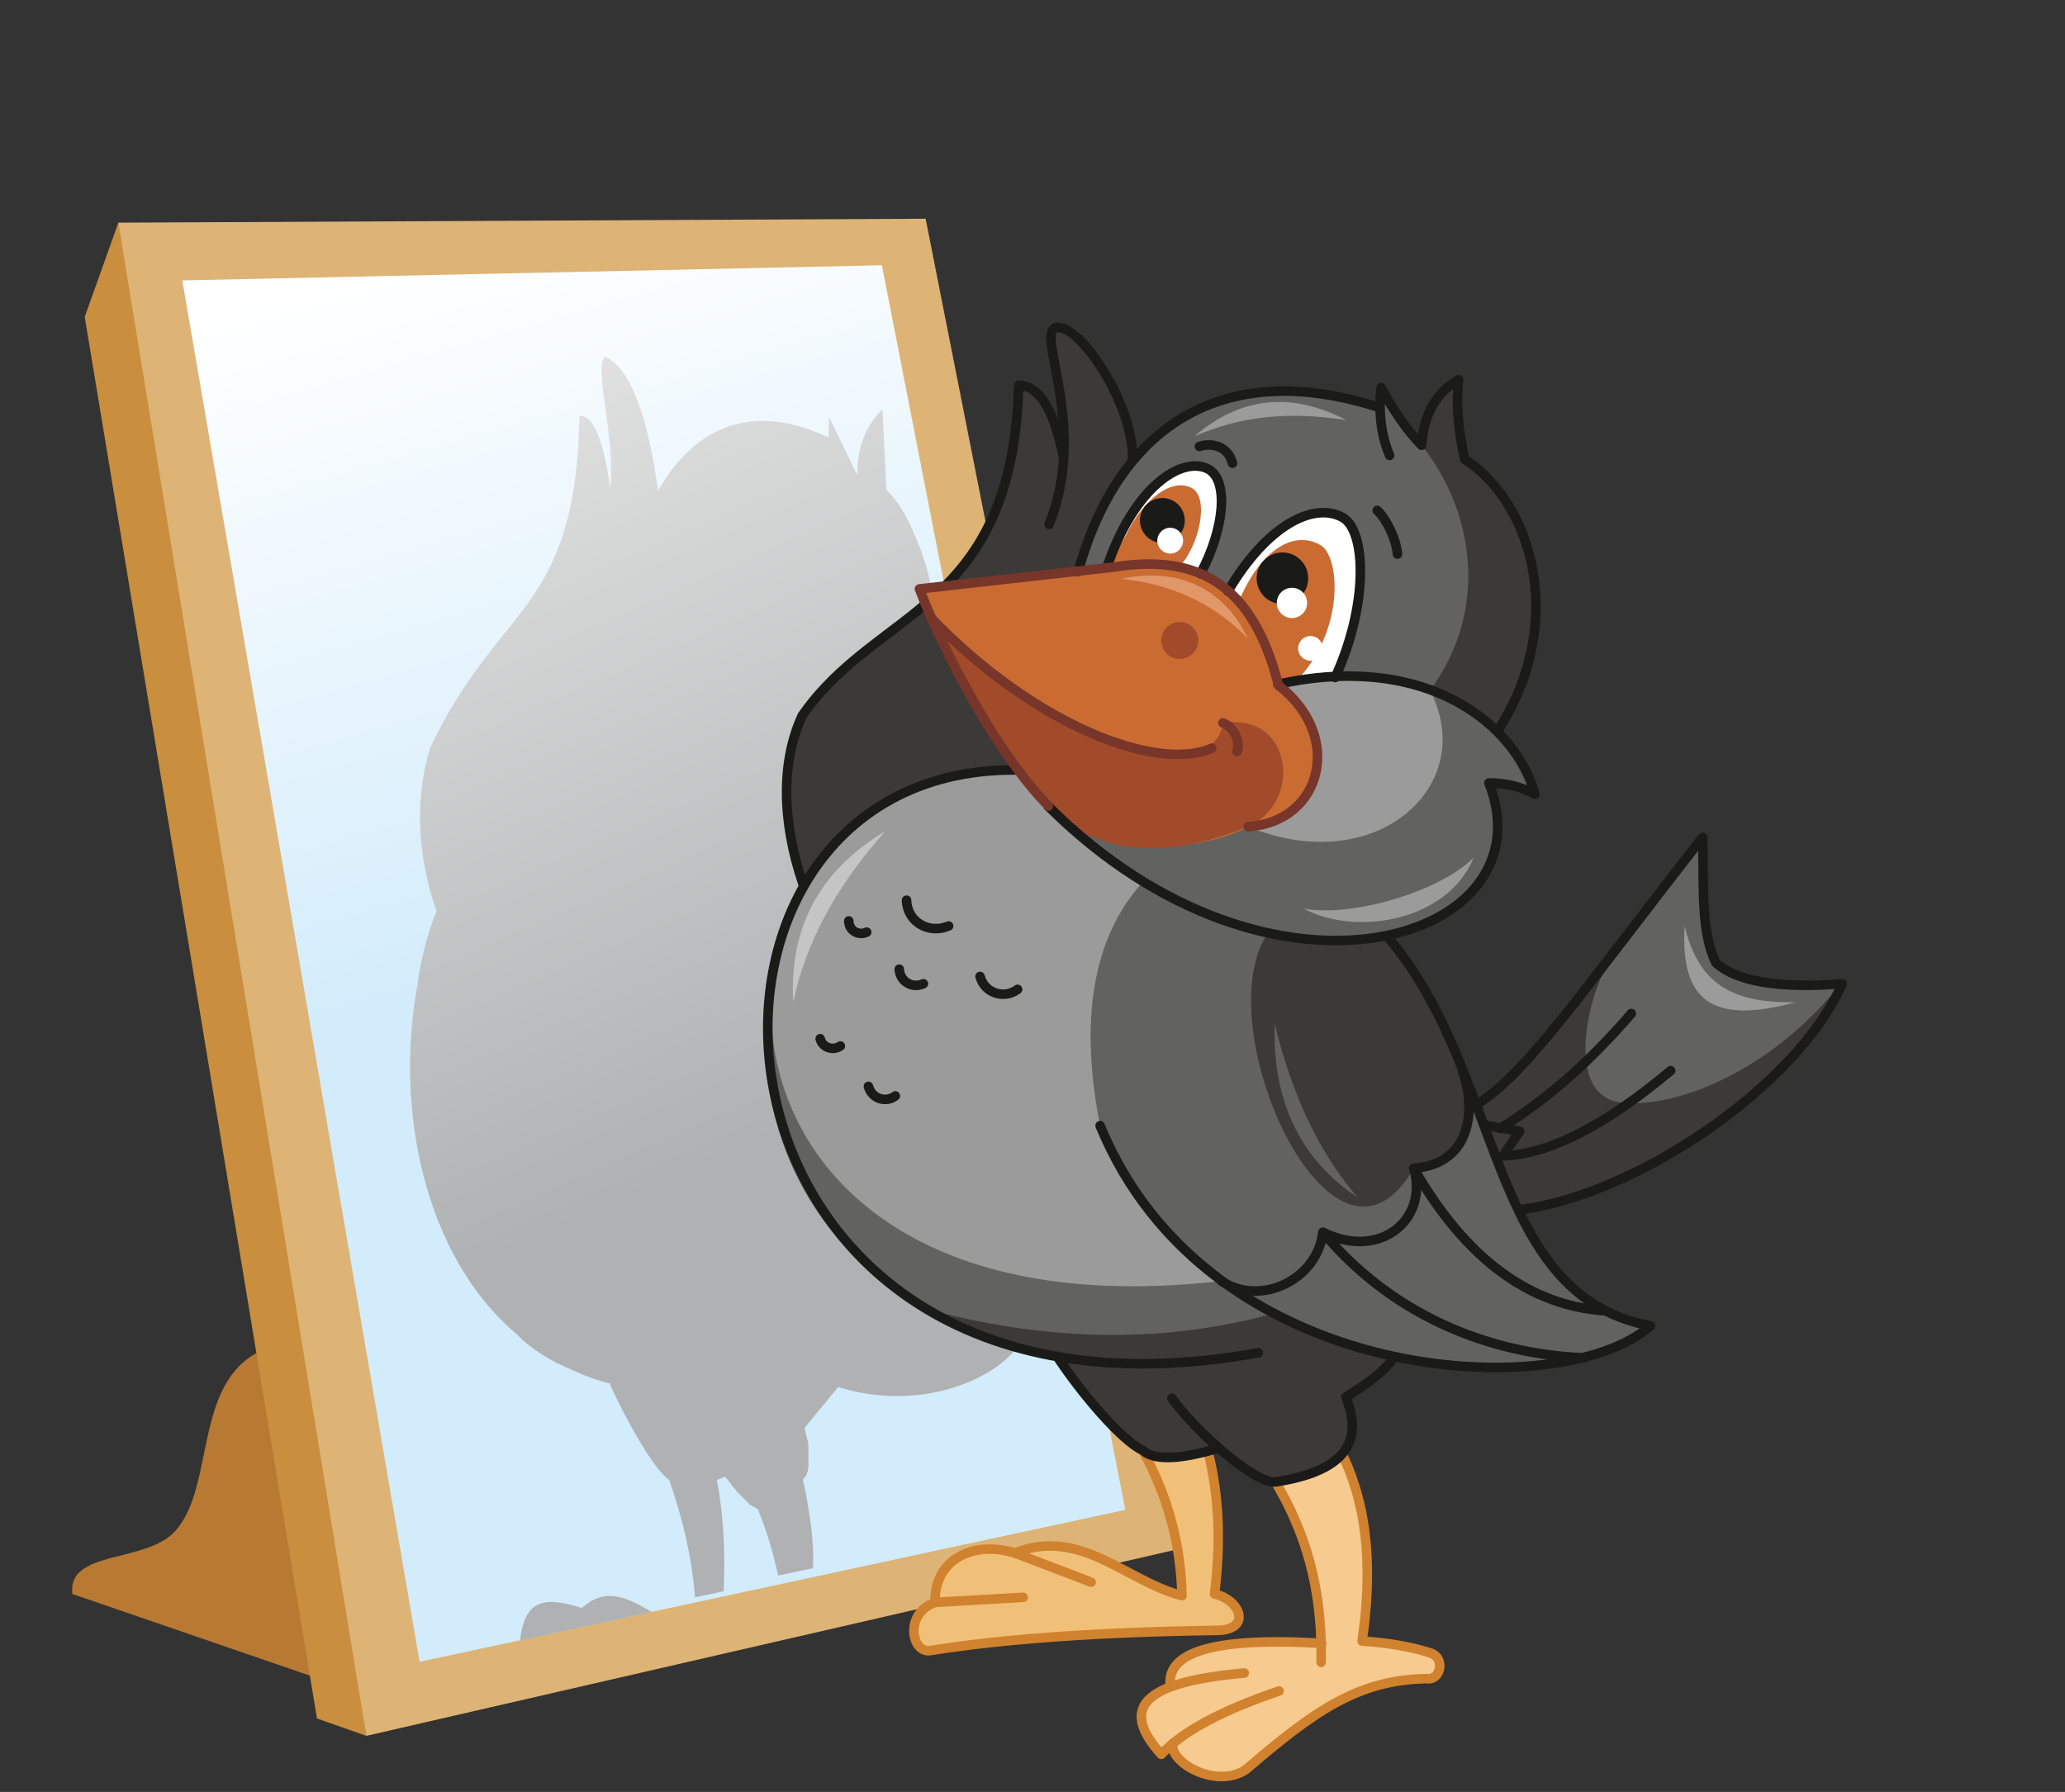 <?xml version="1.0" encoding="utf-8"?>
<!-- Generator: Adobe Illustrator 19.0.0, SVG Export Plug-In . SVG Version: 6.00 Build 0)  -->
<svg version="1.1" id="Layer_1" xmlns="http://www.w3.org/2000/svg" xmlns:xlink="http://www.w3.org/1999/xlink" x="0px" y="0px"
	 viewBox="0 0 368.1 319.5" enable-background="new 0 0 368.1 319.5" xml:space="preserve">
<rect x="0" y="0" width="368.1" height="319.5" fill="#333333" stroke="none"/>
<path fill-rule="evenodd" clip-rule="evenodd" fill="#B87933" d="M31.4,272.8c7-8.1,3-26.5,15.4-32.1l13.3,30l-3.6,28.5l-43.6-15
	C11.9,276.2,26.4,278.8,31.4,272.8z"/>
<polygon fill-rule="evenodd" clip-rule="evenodd" fill="#C98E3E" points="21.1,39.7 15.1,56.5 56.5,306.4 65.3,309.5 45.8,147.1 "/>
<polygon fill-rule="evenodd" clip-rule="evenodd" fill="#DDB476" points="21.1,39.7 165,39 211.8,275.8 65.3,309.5 "/>
<linearGradient id="SVGID_1_" gradientUnits="userSpaceOnUse" x1="114.274" y1="165.704" x2="79.827" y2="44.94">
	<stop  offset="0" style="stop-color:#D3ECFB"/>
	<stop  offset="1" style="stop-color:#FFFFFF"/>
</linearGradient>
<polygon fill-rule="evenodd" clip-rule="evenodd" fill="url(#SVGID_1_)" points="32.5,50 157.2,47.3 200.6,269.2 74.8,296.3 "/>
<g>
	<linearGradient id="SVGID_2_" gradientUnits="userSpaceOnUse" x1="134.544" y1="204.456" x2="41.432" y2="-7.045">
		<stop  offset="0" style="stop-color:#B0B1B2"/>
		<stop  offset="1" style="stop-color:#FFFFFF"/>
	</linearGradient>
	<path fill-rule="evenodd" clip-rule="evenodd" fill="url(#SVGID_2_)" d="M177.1,174.3L177.1,174.3c-4.2,7.9-6.1,23.6-1.9,27.4
		L177.1,174.3L177.1,174.3z M160.2,206.7c1.5,0.5,3,0.9,4.6,1.1c-0.9,2.2-1.9,4.1-2.9,5.9L160.2,206.7z M160.2,206.7
		c1.5,0.5,3,0.9,4.6,1.1l-4.7-1.5L160.2,206.7L160.2,206.7z M76.7,133.3c12.4-26.2,25.9-23.8,26.6-59.2c2.8,0,4.4,5.3,5.5,13
		c0.9-9.1-3.1-22.3-0.9-23.5c4.6,2.2,7.6,10.8,9.4,23.9l0,0c6.7-11.7,17-15.8,30.4-9.5l0.1-3.6l5,10.3c0-5,1.6-8.9,4.5-11.7
		l0.7,14.3l0,0c2.1,2.1,3.9,5.1,5.3,8.7c4.2,9.6,4.3,20.1,1.5,31.2c-0.7,3-1.6,6-2.8,8.8l0,0l0.1,0.2c1.9,2.5,3.6,6,4.5,11
		c-1.9-1.5-3.8-2-5.6-2c0.1,0.4,0.2,0.9,0.3,1.3l0,0c0.1,0.4,0.2,0.8,0.3,1.2l0,0.1c0.1,0.4,0.1,0.8,0.2,1.2l0,0.1
		c0.1,0.4,0.1,0.8,0.1,1.1l0,0.1c0,0.4,0.1,0.7,0.1,1.1l0,0.2c0,0.4,0,0.7,0,1l0,0.1c0,0.3,0,0.7,0,1l0,0.1c0,0.3,0,0.7-0.1,1l0,0.1
		c0,0.3-0.1,0.7-0.1,1l0,0.2c0,0.3-0.1,0.6-0.1,0.9l0,0.1c-0.1,0.3-0.1,0.6-0.2,0.9c0,0.1,0,0.1,0,0.2c-0.1,0.3-0.2,0.6-0.2,0.9
		l0,0.1c-0.1,0.3-0.2,0.6-0.3,0.9l0,0.1c-0.1,0.3-0.2,0.6-0.3,0.9l0,0.1c-0.1,0.3-0.2,0.6-0.4,0.8c0,0.1-0.1,0.1-0.1,0.2
		c-0.1,0.2-0.2,0.5-0.4,0.7c0,0.1-0.1,0.1-0.1,0.2c-0.1,0.2-0.3,0.5-0.4,0.7c0,0.1-0.1,0.2-0.1,0.2c-0.1,0.2-0.3,0.4-0.4,0.6
		c-0.1,0.1-0.1,0.2-0.2,0.2c-0.1,0.2-0.3,0.4-0.4,0.6c-0.1,0.1-0.1,0.2-0.2,0.3c-0.1,0.2-0.3,0.4-0.4,0.5c-0.1,0.1-0.1,0.2-0.2,0.2
		c-0.1,0.2-0.3,0.3-0.4,0.5c-0.1,0.1-0.2,0.2-0.2,0.3c-0.1,0.2-0.3,0.3-0.4,0.4c-0.1,0.1-0.2,0.2-0.3,0.2c-0.1,0.1-0.3,0.3-0.5,0.4
		c-0.1,0.1-0.2,0.2-0.4,0.3c-0.1,0.1-0.3,0.2-0.4,0.3c-0.1,0.1-0.2,0.2-0.3,0.2c-0.2,0.1-0.3,0.2-0.5,0.3c-0.1,0.1-0.3,0.2-0.4,0.3
		c-0.1,0.1-0.3,0.2-0.4,0.3c-0.1,0.1-0.3,0.2-0.4,0.3c-0.1,0.1-0.3,0.2-0.4,0.2c-0.2,0.1-0.3,0.2-0.5,0.3c-0.2,0.1-0.3,0.2-0.5,0.2
		c-0.1,0.1-0.3,0.1-0.4,0.2c-0.2,0.1-0.3,0.2-0.5,0.2c-0.1,0.1-0.3,0.1-0.4,0.2c-0.2,0.1-0.4,0.1-0.6,0.2c-0.1,0-0.3,0.1-0.4,0.1
		c-0.2,0.1-0.4,0.1-0.6,0.2l0,0l0.4,0.5c1.6,3,3.1,6.4,4.3,9.7c2.7,6.4,4.6,13.3,6.2,20c0.1-0.1,0.3-0.2,0.4-0.3
		c1.7-1.7,3.6-4.2,5.6-7.3c2.6-4.2,6.2-10.7,11.8-21.2c3.1-5.9,6.4-12.3,10.1-19.2c0.2,7.6-0.4,16.8,1.6,22.5
		c2.5,3.3,7.7,4.6,15.5,3.7c-5.9,19.3-25.9,39.1-40.1,40.6c3.2,10.3,8.3,16.6,17.2,19c-5.2,6.9-18.7,11.5-32.1,7.3l0,0l-6,7.3
		c0.1,0.3,0.2,0.5,0.2,0.8l0,0c0,0.1,0.1,0.3,0.1,0.4l0,0c0.1,0.3,0.1,0.5,0.2,0.8l0,0c0,0.1,0,0.2,0.1,0.3l0,0
		c0.1,0.4,0.1,0.7,0.1,1.1l0,0c0,0.1,0,0.2,0,0.3l0,0c0,0.1,0,0.2,0,0.3l0,0v0c0,0.1,0,0.2,0,0.3l0,0.1c0,0.1,0,0.1,0,0.2l0,0.1
		c0,0.1,0,0.1,0,0.2l0,0.1c0,0.2,0,0.4,0,0.6l0,0.1c0,0.1,0,0.1,0,0.2l0,0.1c0,0.1,0,0.1,0,0.2l0,0.1l0,0c0,0.1,0,0.2,0,0.2
		c0,0,0,0.1,0,0.1l0,0.1l0,0.1l0,0.1l0,0.1l0,0.1c0,0.1,0,0.2-0.1,0.2l0,0.1l0,0.1l0,0.1l0,0.1l0,0.1c0,0,0,0.1-0.1,0.1l0,0
		c0,0.1-0.1,0.2-0.1,0.3l0,0.1l-0.1,0.1l0,0.1l-0.1,0.1l-0.1,0.1l-0.1,0.1l0,0c0,0.1-0.1,0.1-0.1,0.2l-0.1,0.1l0,0.1l-0.1,0.1l0,0.1
		l0.1,0.2c1.1,4.9,2,11.1,1.7,15.4l-6.2,1.3c-0.9-4.2-2-7.8-3.6-11.8h0c-0.1,0-0.2-0.1-0.2-0.1l0,0c-0.1,0-0.2-0.1-0.2-0.2l0,0
		c-0.1,0-0.1-0.1-0.2-0.1l-0.1,0c-0.1,0-0.1-0.1-0.2-0.1l-0.1-0.1l-0.2-0.1l0,0l0,0l-0.2-0.1l-0.1-0.1l-0.2-0.2l0,0l0,0l-0.2-0.2
		l-0.1-0.1l-0.1-0.1l-0.1-0.1l-0.2-0.2l-0.1-0.1l-0.1-0.1l-0.1-0.1l-0.1-0.1l-0.2-0.2l0,0l-0.1-0.1l-0.1-0.1l0,0l-0.1-0.1l-0.2-0.2
		l0,0l-0.1-0.1l-0.2-0.2l-0.2-0.3l-0.1-0.1l0,0l-0.1-0.1l-0.1-0.2l0,0l-0.1-0.1l-0.2-0.2l0,0l-0.1-0.1l-0.1-0.2l-0.2-0.3l-0.1-0.1
		l-0.1-0.1l-0.1-0.2l-0.1-0.1l0,0l0,0l-0.3-0.3l0,0l-0.1-0.2l0,0l-0.6,0.2c-0.5,0.2-0.9,0.4-1.4,0.6l0.5-0.2
		c1.2,6.5,1.5,12.8,1.2,19.8l-5.1,1.1c-0.6-7.2-2.1-13.7-4.6-20.9c-2.6-1.8-7.4-10.1-10.5-16.9l0-0.3c-2.4-0.6-4.6-1.4-6.7-2.4
		c-3.9-1.6-7.1-3.6-9.6-6l0.1,0c-17.2-14.2-22.2-40.8-18.2-62.6c0.6-4.7,1.8-9.2,3.4-13.3l0,0C74,151.6,74.2,141.2,76.7,133.3
		L76.7,133.3z M116.2,287.4c-4.5-2.6-8.2-4.5-12.5-0.7c-7.2-2.3-10.2-1.1-11,5.8L116.2,287.4L116.2,287.4z M134.8,270.7L134.8,270.7
		L134.8,270.7z"/>
</g>
<path fill-rule="evenodd" clip-rule="evenodd" fill="#626261" d="M259.4,214.5l4.8-4.2l1.4-6.8l-7.3-4.6c10.6-2,24.2-23,45.1-49.7
	c0.3,7.6-0.5,16.7,2.4,22.4c3.7,3.3,11.2,4.6,22.5,3.7C318.1,198.2,279,221.8,259.4,214.5z"/>
<path fill-rule="evenodd" clip-rule="evenodd" fill="#3B3A39" d="M259.4,214.5l4.8-4.2l1.4-6.8l-7.3-4.6c8.2-3.1,9.6-4,30.5-30.6
	c-6,7.8-8.9,23.5-2.8,27.2c3.7,3.3,25,1,42.3-20.2C318.1,198.2,279,221.8,259.4,214.5z"/>
<path fill-rule="evenodd" clip-rule="evenodd" fill="#F1C078" d="M215.2,258.8c-6.8,1.9-10.7,1.9-11.5-0.2c4.4,8.6,6.7,17.3,7,25.9
	c-9.9-2.5-20.7-13.1-29.8-7.6c-10.5-2.3-14.6,1.2-14.2,8.8c-5.6,2-4.2,9.1-0.9,8.6c13.1-2.1,30.2-3.3,50.8-3.6
	c6.6,0.1,4.7-5.4-0.1-6.5C217.5,275.4,217.3,266.9,215.2,258.8z"/>
<path fill-rule="evenodd" clip-rule="evenodd" fill="#F7CA8F" d="M239.2,259.4l-3.8,2.7l-7.9,2.2c5.2,9,7.9,18.6,8.1,28.7
	c-18-2.3-25,1.3-27,7.6c-7.6,2-6.6,6.5-1.6,12.2l2.1-2c-0.9,3.3,7.6,8.3,13,4.7c11.8-10.1,19.7-16,32.2-16.2c2.6,0.4,3.5-4,0.3-4.7
	c-3.2-1-7.2-1.7-11.8-2C244.5,281.3,244.1,269.6,239.2,259.4z"/>
<path fill-rule="evenodd" clip-rule="evenodd" fill="none" stroke="#D1822F" stroke-width="1.701" stroke-linecap="round" stroke-linejoin="round" stroke-miterlimit="22.926" d="
	M194.5,282.1l-13.6-5.2c11.7-4.7,19.9,5.1,29.8,7.6c-0.2-8.5-2.2-17.1-7-25.9"/>
<path fill-rule="evenodd" clip-rule="evenodd" fill="#3B3A39" d="M143.2,157.9l47.3-19.2l11.4-56.6c-2.6-13-6.9-21.5-13.6-23.7
	c-3.2,1.3,2.7,14.3,1.3,23.4c-1.5-7.6-3.9-12.9-8-13c-1.2,40.4-25.1,39.4-38.6,58.9C139.5,135.5,139.2,145.8,143.2,157.9z"/>
<path fill-rule="evenodd" clip-rule="evenodd" fill="none" stroke="#D1822F" stroke-width="1.701" stroke-linecap="round" stroke-linejoin="round" stroke-miterlimit="22.926" d="
	M182.4,284.8l-15.7,0.9c-0.3-7.2,6.3-11.2,14.2-8.8"/>
<path fill-rule="evenodd" clip-rule="evenodd" fill="none" stroke="#D1822F" stroke-width="1.701" stroke-linecap="round" stroke-linejoin="round" stroke-miterlimit="22.926" d="
	M166.7,285.7c-5.6,2-4.2,9.1-0.9,8.6c13.1-2.1,30.2-3.3,50.8-3.6c6.6,0.1,4.7-5.4-0.1-6.5c1.1-8.8,0.9-17.3-1.2-25.5"/>
<path fill-rule="evenodd" clip-rule="evenodd" fill="none" stroke="#D1822F" stroke-width="1.701" stroke-linecap="round" stroke-linejoin="round" stroke-miterlimit="22.926" d="
	M227.4,264.3c6.5,10.9,8.3,21.5,8.1,32.1"/>
<path fill-rule="evenodd" clip-rule="evenodd" fill="none" stroke="#D1822F" stroke-width="1.701" stroke-linecap="round" stroke-linejoin="round" stroke-miterlimit="22.926" d="
	M235.6,293c-20.6-1.2-27.6,2-27,7.6"/>
<path fill-rule="evenodd" clip-rule="evenodd" fill="none" stroke="#D1822F" stroke-width="1.701" stroke-linecap="round" stroke-linejoin="round" stroke-miterlimit="22.926" d="
	M228,301.5c-9.7,3.3-17,7-21,11.3c-7-7.8-4.4-12.8,14.8-14.5"/>
<path fill-rule="evenodd" clip-rule="evenodd" fill="none" stroke="#D1822F" stroke-width="1.701" stroke-linecap="round" stroke-linejoin="round" stroke-miterlimit="22.926" d="
	M209.1,310.8c-0.9,3.3,7.6,8.3,13,4.7c11.8-10.1,19.7-16,32.2-16.2c2.6,0.4,3.5-4,0.3-4.7c-3.2-1-7.2-1.7-11.8-2
	c1.7-11.5,1.4-23.2-3.6-33.4"/>
<path fill-rule="evenodd" clip-rule="evenodd" fill="#626261" d="M196.1,200.8l-8.9-34.5l17.3-9.8l42.4,11.2
	c22.8,24.1,15.8,62.8,47.4,68.7C278.4,250.6,215.3,247.5,196.1,200.8z"/>
<path fill-rule="evenodd" clip-rule="evenodd" fill="#3B3A39" d="M252,208.3c-14.5,25.4-38-27.1-25.4-42.7l7.6-1.2l7.5-2.9l5.8,5.9
	c6.6,8.5,11.6,20.1,13.1,23.6C263.7,202.4,259.5,206.9,252,208.3z"/>
<path fill-rule="evenodd" clip-rule="evenodd" fill="#626261" d="M204.4,156.5l-20.1-19.1c-60.4-5.4-73.4,102.3,18.7,105.7
	c4.6,6.1,17.3,18.2,24.4,21.2c10.3-2.1,16.2-6.3,12.4-15.1l8.7-7.2c-30.9-7.3-44.8-22.8-52.5-41.2
	C192.5,182.3,194.4,167,204.4,156.5z"/>
<path fill-rule="evenodd" clip-rule="evenodd" fill="#3B3A39" d="M227,234.2c-20.8,5.7-41.6,4.7-62.3-0.9c6.8,4.2,16.3,7.3,29.7,9
	l-6-0.4c4.5,6.8,11.5,15,15.3,16.8c2,1.8,6.5,1.7,13.5-0.4l-2.1-2.6c4.4,3.9,9,7.3,12.3,8.7c10.3-2.1,16.2-6.3,12.4-15.1l8.7-7.2
	l-10.6-3L227,234.2z"/>
<path fill-rule="evenodd" clip-rule="evenodd" fill="#9B9B9B" d="M204.4,156.5l-10.9-8.9l-9.2-10.2c-63.1-5.4-72,103.1,33.4,91
	L205.5,217l-9.4-16.2C192.5,182.3,194.4,167,204.4,156.5z"/>
<path fill-rule="evenodd" clip-rule="evenodd" fill="none" stroke="#1A1A18" stroke-width="1.701" stroke-linecap="round" stroke-linejoin="round" stroke-miterlimit="22.926" d="
	M267.4,201.2c8.3-5.1,16.1-12,23.4-20.5 M264.5,200.6l6.4,1.1l-3,4.4c8.3-0.3,18.2-5.4,29.9-15.2 M241.8,161.5
	c27.1,23.2,20.8,69,52.4,74.9c-15.8,14.1-78.9,11.1-98.1-35.7 M189.6,81.7c-1.5-7.6-3.9-12.9-8-13c-1.2,40.4-25.1,39.4-38.6,58.9
	c-3.6,7.8-3.9,18.2,0.2,30.2 M201.9,82.1c0.3-9.9-9.4-24.4-13.6-23.7c-3.9,0.6,5.8,17.6-1.3,35.1 M184.3,137.4
	c-71.5-4.5-65.3,122.9,40,103.8 M188.4,241.8c4.5,6.8,11.5,15,15.3,16.8c2,1.8,6.5,1.7,13.5-0.4 M248.6,241.9
	c-2.1,3-5.5,5.2-8.7,7.2c3.4,8.3-0.7,13.3-12.4,15.1c-3.5,0.7-14.5-9.1-18.6-14.9 M169.1,165.1c-3.5,1.5-7.4-0.7-7.5-4.6
	 M159.6,195.4c-1.7,1.3-4.2,0.5-4.8-1.7 M149.8,186.5c-1.3,0.9-3.2,0.3-3.6-1.3 M154.5,166.2c-1.5,0.7-3.2-0.3-3.2-2 M164.6,175.4
	c-2,0.9-4.2-0.4-4.3-2.6 M181.4,176.4c-2.4,1.8-5.9,0.7-6.7-2.3 M235.8,219.7c12,14.4,29,21.7,46.6,22.4 M252,208.3
	c9.7,16.9,21.2,24.4,33.8,25.4 M217.7,228.4c7.2,4.7,17.2-0.4,18.1-8.7c10.3,5.1,18.9-2.4,16.2-11.4c10.7-0.8,11-11.2,8.7-17.3
	 M263.6,196.7c8.9-5.7,19-20.7,39.9-47.4c0.3,7.6-0.5,16.7,2.4,22.4c3.7,3.3,11.2,4.6,22.5,3.7c-8.2,18.5-37.1,37.8-57.6,40.3"/>
<path fill-rule="evenodd" clip-rule="evenodd" fill="#C5C5C6" d="M141.4,178.6c2.4-10.9,7.7-20.6,16.4-30.4
	C145.7,155.5,140.7,165.8,141.4,178.6z"/>
<path fill-rule="evenodd" clip-rule="evenodd" fill="#626261" d="M242,213.5c-7-8.2-11.6-18.1-14.8-31
	C226.8,196.8,232.1,206.9,242,213.5z"/>
<path fill-rule="evenodd" clip-rule="evenodd" fill="#9B9B9B" d="M186.8,143.7l41-21.5c26.8-5.9,42.4,7.2,45.7,19.4
	c-2.8-1.5-5.5-2-8.2-1.9C276.6,167.6,226.9,183.7,186.8,143.7z"/>
<path fill-rule="evenodd" clip-rule="evenodd" fill="#626261" d="M186.8,143.7l35.7,3.7c22.9,9.4,41.2-7.4,32.4-24.3
	c6,3.7,15.4,6.4,18.7,18.5c-2.8-1.5-5.5-2-8.2-1.9C276.6,167.6,226.9,183.7,186.8,143.7z"/>
<path fill-rule="evenodd" clip-rule="evenodd" fill="#626261" d="M192.2,101.8l35.6,20.2c15.8-3.3,28.8-0.5,39,8.4
	c9.7-18,10.2-34.5-5.8-48.5L260,67.7c-4.3,2.8-6.5,6.7-6.6,11.7l-7.2-10.3l-0.2,3.5C218,63.5,199.3,76,192.2,101.8z"/>
<path fill-rule="evenodd" clip-rule="evenodd" fill="#3B3A39" d="M254.9,123.1l12,7.4c10.6-17.5,6.4-40.4-5.8-48.5L260,67.7
	c-4.3,2.8-6.5,6.7-6.6,11.7C262.3,90.4,265.9,108.2,254.9,123.1z"/>
<path fill-rule="evenodd" clip-rule="evenodd" fill="#FFFFFF" d="M238,120.8l-10.1,1.4c-1.5-6.3-4.3-12-8.9-16.8
	c7-11.9,15.4-16,20.5-13.1C243.6,94.8,244,107.7,238,120.8z"/>
<path fill-rule="evenodd" clip-rule="evenodd" fill="#CA6C32" d="M230.9,121.6l-3,0.5l-2.2-6.7l-5-7.9c4.2-10.1,10.3-12.9,14.7-10.3
	C238.9,99.2,239.8,112.6,230.9,121.6z"/>
<path fill-rule="evenodd" clip-rule="evenodd" fill="#FFFFFF" d="M214,102.3c-5.3-1.7-10.9-1.8-16.7-1.1
	c4.8-14.4,13.5-20.1,18.2-17.5C219,85.8,218.3,94.2,214,102.3z"/>
<path fill-rule="evenodd" clip-rule="evenodd" fill="#CA6C32" d="M210.1,101.2l-12.7,0l3.2-5.6c3.2-6.7,8.4-10.6,12-8.5
	C215.5,88.9,213.9,97.2,210.1,101.2z"/>
<path fill-rule="evenodd" clip-rule="evenodd" fill="#CA6C32" d="M227.9,122.2c-4-16-13.5-24.2-31.2-20.9l-32.8,3.7
	c7.1,16.4,13.6,30.2,23,38.7c7.8,9,25.6,8.8,35.7,3.7C237.4,146.8,238.6,129,227.9,122.2z"/>
<path fill-rule="evenodd" clip-rule="evenodd" fill="#A24B2A" d="M163.8,105c7.1,16.4,13.6,30.2,23,38.7c8.5,8.6,20.3,9.9,35.7,3.7
	c9.8-4.4,7.9-20.4-4.5-18.5C216.2,143.6,173.5,125.5,163.8,105z"/>
<path fill-rule="evenodd" clip-rule="evenodd" fill="none" stroke="#1A1A18" stroke-width="1.701" stroke-linecap="round" stroke-linejoin="round" stroke-miterlimit="22.926" d="
	M246,72.7c-28-9.1-46.7,3.4-53.8,29.2 M227.8,122c26.8-5.9,42.5,7.4,45.8,19.6c-2.8-1.5-5.5-2-8.2-2c11.1,28-38.5,44.1-78.6,4.1
	 M218.9,105.4c7-11.9,15.4-16,20.5-13.1c4.1,2.4,4.6,15.4-1.4,28.5 M245.5,91c1.6,1.5,3.4,5.1,3.6,7.8 M247.7,81.2
	c-1.5-3.6-2-7.6-1.5-12.1c2.2,4.2,4.7,7.7,7.2,10.3c0.4-5.5,2.6-9.4,6.6-11.7c-0.5,4.6,0,9.3,1.1,14.2c12.5,8.1,18.1,29.8,5.8,48.5
	 M213.8,79.6c2.2-0.7,5.1-0.1,5.9,3 M197.3,101.2c4.8-14.4,13.5-20.1,18.2-17.5c3.5,2.1,2.8,10.5-1.5,18.6"/>
<path fill-rule="evenodd" clip-rule="evenodd" fill="none" stroke="#783529" stroke-width="1.701" stroke-linecap="round" stroke-linejoin="round" stroke-miterlimit="22.926" d="
	M218,128.9c1.8,0.6,3.2,3.2,2.5,5.1"/>
<circle fill-rule="evenodd" clip-rule="evenodd" fill="#1A1A18" cx="228.6" cy="103.1" r="4.6"/>
<circle fill-rule="evenodd" clip-rule="evenodd" fill="#1A1A18" cx="207.2" cy="92.8" r="4"/>
<circle fill-rule="evenodd" clip-rule="evenodd" fill="#FFFFFF" cx="230.3" cy="107.5" r="2.7"/>
<circle fill-rule="evenodd" clip-rule="evenodd" fill="#FFFFFF" cx="208.6" cy="96.4" r="2.3"/>
<circle fill-rule="evenodd" clip-rule="evenodd" fill="#FFFFFF" cx="233.6" cy="115.6" r="2.2"/>
<path fill-rule="evenodd" clip-rule="evenodd" fill="none" stroke="#783529" stroke-width="1.701" stroke-linecap="round" stroke-linejoin="round" stroke-miterlimit="22.926" d="
	M222.5,147.4c13.2-0.9,17.1-16.2,5.4-25.2c-4.5-17.9-14.2-23.5-29.3-21.1l-34.7,3.9c3.9,10.3,13.5,29.1,23,38.7"/>
<circle fill-rule="evenodd" clip-rule="evenodd" fill="#A24B2A" cx="210.3" cy="114.2" r="3.3"/>
<path fill-rule="evenodd" clip-rule="evenodd" fill="#E29769" d="M199.9,103.2c8.5,0.9,16.2,4.1,22.5,10.6
	C218.1,104.7,209.8,101.1,199.9,103.2z"/>
<path fill-rule="evenodd" clip-rule="evenodd" fill="none" stroke="#783529" stroke-width="1.701" stroke-linecap="round" stroke-linejoin="round" stroke-miterlimit="22.926" d="
	M165.9,110.1c18,18.8,40,27.7,50.1,23.3"/>
<path fill-rule="evenodd" clip-rule="evenodd" fill="#9B9B9B" d="M212.9,77.8c8.2-3.6,16.8-4.5,27.1-2.9
	C229.8,69.6,220.8,71,212.9,77.8L212.9,77.8z M232.4,162c8.2,1.6,24.2-2.9,30.3-9.1C257.8,164.7,241.1,166.8,232.4,162L232.4,162z
	 M320.1,178.7c-11.3,0.2-17.3-3.2-19.8-13.6C299.5,178.6,305.3,182.7,320.1,178.7z"/>
</svg>
